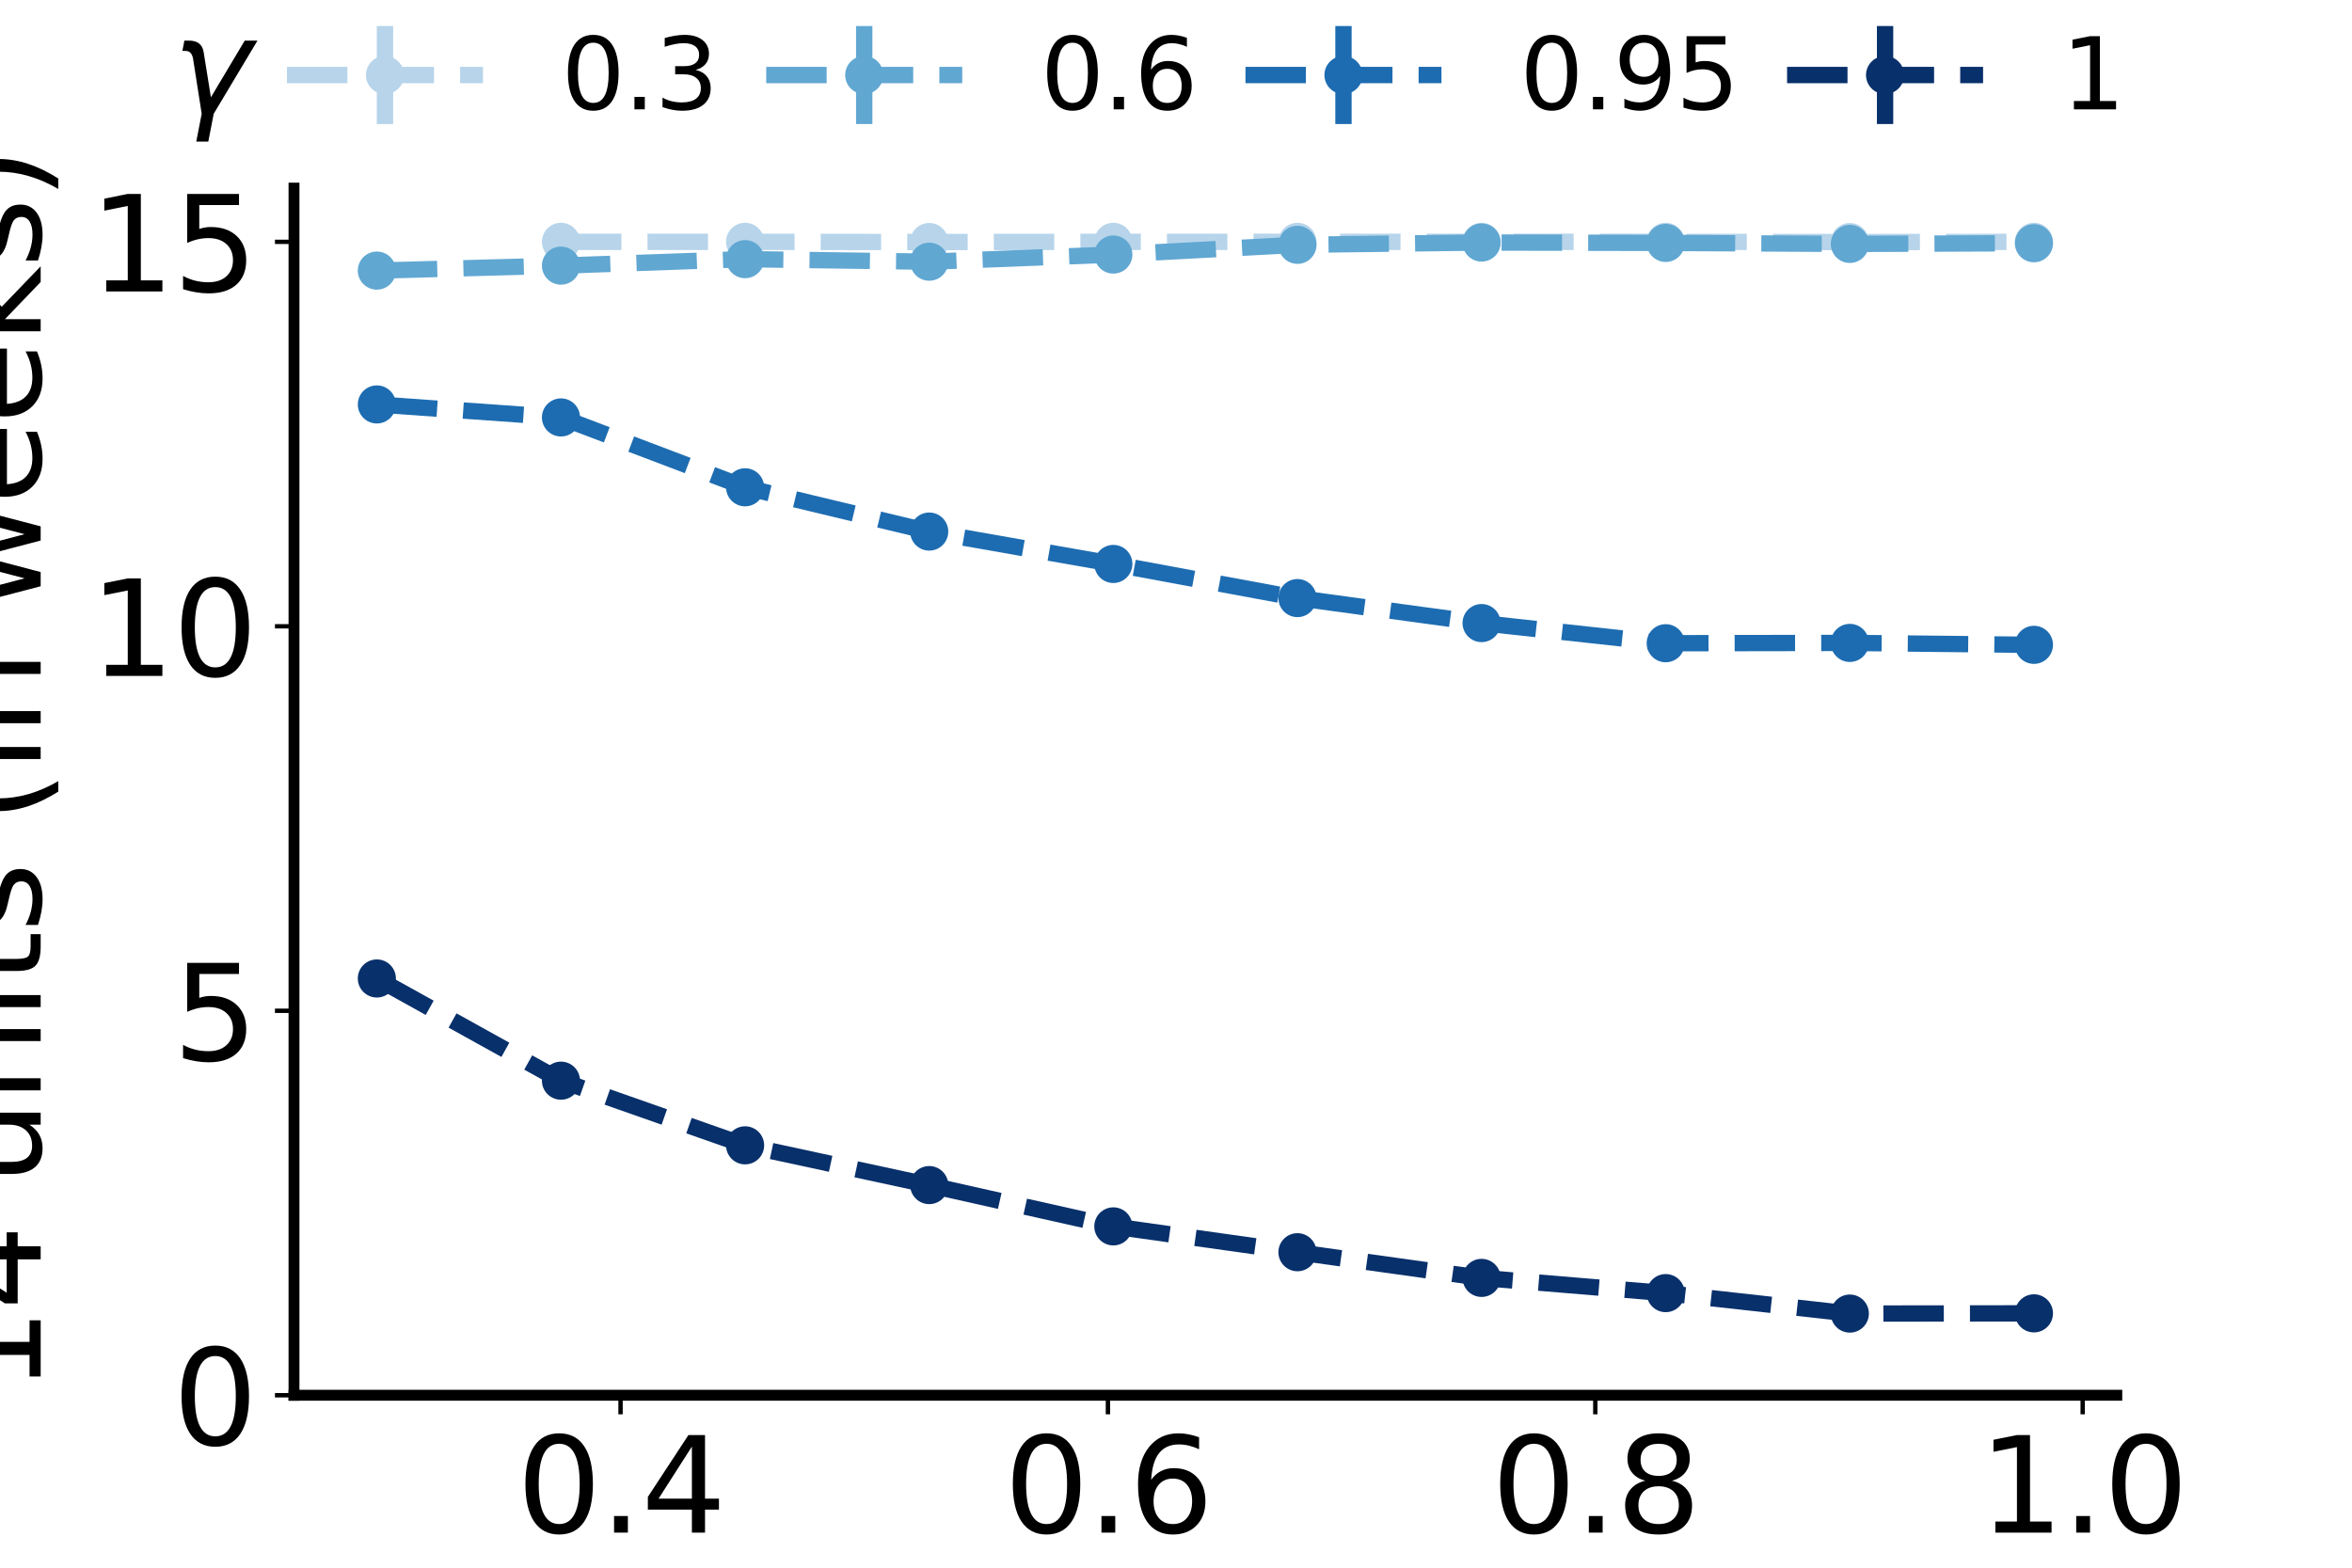 <?xml version="1.0" encoding="utf-8" standalone="no"?>
<!DOCTYPE svg PUBLIC "-//W3C//DTD SVG 1.1//EN"
  "http://www.w3.org/Graphics/SVG/1.1/DTD/svg11.dtd">
<svg xmlns:xlink="http://www.w3.org/1999/xlink" width="432pt" height="288pt" viewBox="0 0 432 288" xmlns="http://www.w3.org/2000/svg" version="1.1">
 <defs>
  <style type="text/css">*{stroke-linejoin: round; stroke-linecap: butt}</style>
 </defs>
 <g id="figure_1">
  <g id="patch_1">
   <path d="M 0 288 
L 432 288 
L 432 0 
L 0 0 
z
" style="fill: #ffffff"/>
  </g>
  <g id="axes_1">
   <g id="patch_2">
    <path d="M 54 256.32 
L 388.8 256.32 
L 388.8 34.56 
L 54 34.56 
z
" style="fill: #ffffff"/>
   </g>
   <g id="matplotlib.axis_1">
    <g id="xtick_1">
     <g id="line2d_1">
      <defs>
       <path id="me49d515d13" d="M 0 0 
L 0 3.5 
" style="stroke: #000000; stroke-width: 0.8"/>
      </defs>
      <g>
       <use xlink:href="#me49d515d13" x="113.978" y="256.32" style="stroke: #000000; stroke-width: 0.8"/>
      </g>
     </g>
     <g id="text_1">
      <!-- 0.4 -->
      <g transform="translate(94.894 281.556) scale(0.24 -0.24)">
       <defs>
        <path id="DejaVuSans-30" d="M 2034 4250 
Q 1547 4250 1301 3770 
Q 1056 3291 1056 2328 
Q 1056 1369 1301 889 
Q 1547 409 2034 409 
Q 2525 409 2770 889 
Q 3016 1369 3016 2328 
Q 3016 3291 2770 3770 
Q 2525 4250 2034 4250 
z
M 2034 4750 
Q 2819 4750 3233 4129 
Q 3647 3509 3647 2328 
Q 3647 1150 3233 529 
Q 2819 -91 2034 -91 
Q 1250 -91 836 529 
Q 422 1150 422 2328 
Q 422 3509 836 4129 
Q 1250 4750 2034 4750 
z
" transform="scale(0.016)"/>
        <path id="DejaVuSans-2e" d="M 684 794 
L 1344 794 
L 1344 0 
L 684 0 
L 684 794 
z
" transform="scale(0.016)"/>
        <path id="DejaVuSans-34" d="M 2419 4116 
L 825 1625 
L 2419 1625 
L 2419 4116 
z
M 2253 4666 
L 3047 4666 
L 3047 1625 
L 3713 1625 
L 3713 1100 
L 3047 1100 
L 3047 0 
L 2419 0 
L 2419 1100 
L 313 1100 
L 313 1709 
L 2253 4666 
z
" transform="scale(0.016)"/>
       </defs>
       <use xlink:href="#DejaVuSans-30"/>
       <use xlink:href="#DejaVuSans-2e" x="63.623"/>
       <use xlink:href="#DejaVuSans-34" x="95.41"/>
      </g>
     </g>
    </g>
    <g id="xtick_2">
     <g id="line2d_2">
      <g>
       <use xlink:href="#me49d515d13" x="203.496" y="256.32" style="stroke: #000000; stroke-width: 0.8"/>
      </g>
     </g>
     <g id="text_2">
      <!-- 0.6 -->
      <g transform="translate(184.413 281.556) scale(0.24 -0.24)">
       <defs>
        <path id="DejaVuSans-36" d="M 2113 2584 
Q 1688 2584 1439 2293 
Q 1191 2003 1191 1497 
Q 1191 994 1439 701 
Q 1688 409 2113 409 
Q 2538 409 2786 701 
Q 3034 994 3034 1497 
Q 3034 2003 2786 2293 
Q 2538 2584 2113 2584 
z
M 3366 4563 
L 3366 3988 
Q 3128 4100 2886 4159 
Q 2644 4219 2406 4219 
Q 1781 4219 1451 3797 
Q 1122 3375 1075 2522 
Q 1259 2794 1537 2939 
Q 1816 3084 2150 3084 
Q 2853 3084 3261 2657 
Q 3669 2231 3669 1497 
Q 3669 778 3244 343 
Q 2819 -91 2113 -91 
Q 1303 -91 875 529 
Q 447 1150 447 2328 
Q 447 3434 972 4092 
Q 1497 4750 2381 4750 
Q 2619 4750 2861 4703 
Q 3103 4656 3366 4563 
z
" transform="scale(0.016)"/>
       </defs>
       <use xlink:href="#DejaVuSans-30"/>
       <use xlink:href="#DejaVuSans-2e" x="63.623"/>
       <use xlink:href="#DejaVuSans-36" x="95.41"/>
      </g>
     </g>
    </g>
    <g id="xtick_3">
     <g id="line2d_3">
      <g>
       <use xlink:href="#me49d515d13" x="293.015" y="256.32" style="stroke: #000000; stroke-width: 0.8"/>
      </g>
     </g>
     <g id="text_3">
      <!-- 0.8 -->
      <g transform="translate(273.931 281.556) scale(0.24 -0.24)">
       <defs>
        <path id="DejaVuSans-38" d="M 2034 2216 
Q 1584 2216 1326 1975 
Q 1069 1734 1069 1313 
Q 1069 891 1326 650 
Q 1584 409 2034 409 
Q 2484 409 2743 651 
Q 3003 894 3003 1313 
Q 3003 1734 2745 1975 
Q 2488 2216 2034 2216 
z
M 1403 2484 
Q 997 2584 770 2862 
Q 544 3141 544 3541 
Q 544 4100 942 4425 
Q 1341 4750 2034 4750 
Q 2731 4750 3128 4425 
Q 3525 4100 3525 3541 
Q 3525 3141 3298 2862 
Q 3072 2584 2669 2484 
Q 3125 2378 3379 2068 
Q 3634 1759 3634 1313 
Q 3634 634 3220 271 
Q 2806 -91 2034 -91 
Q 1263 -91 848 271 
Q 434 634 434 1313 
Q 434 1759 690 2068 
Q 947 2378 1403 2484 
z
M 1172 3481 
Q 1172 3119 1398 2916 
Q 1625 2713 2034 2713 
Q 2441 2713 2670 2916 
Q 2900 3119 2900 3481 
Q 2900 3844 2670 4047 
Q 2441 4250 2034 4250 
Q 1625 4250 1398 4047 
Q 1172 3844 1172 3481 
z
" transform="scale(0.016)"/>
       </defs>
       <use xlink:href="#DejaVuSans-30"/>
       <use xlink:href="#DejaVuSans-2e" x="63.623"/>
       <use xlink:href="#DejaVuSans-38" x="95.41"/>
      </g>
     </g>
    </g>
    <g id="xtick_4">
     <g id="line2d_4">
      <g>
       <use xlink:href="#me49d515d13" x="382.534" y="256.32" style="stroke: #000000; stroke-width: 0.8"/>
      </g>
     </g>
     <g id="text_4">
      <!-- 1.0 -->
      <g transform="translate(363.45 281.556) scale(0.24 -0.24)">
       <defs>
        <path id="DejaVuSans-31" d="M 794 531 
L 1825 531 
L 1825 4091 
L 703 3866 
L 703 4441 
L 1819 4666 
L 2450 4666 
L 2450 531 
L 3481 531 
L 3481 0 
L 794 0 
L 794 531 
z
" transform="scale(0.016)"/>
       </defs>
       <use xlink:href="#DejaVuSans-31"/>
       <use xlink:href="#DejaVuSans-2e" x="63.623"/>
       <use xlink:href="#DejaVuSans-30" x="95.41"/>
      </g>
     </g>
    </g>
    <g id="text_5">
     <!-- $\eta$ -->
     <g transform="translate(213.72 308.735) scale(0.24 -0.24)">
      <defs>
       <path id="DejaVuSans-Oblique-3b7" d="M 3703 2113 
L 3034 -1331 
L 2459 -1331 
L 3125 2094 
Q 3222 2591 3075 2838 
Q 2931 3084 2544 3084 
Q 2078 3084 1750 2788 
Q 1425 2491 1325 1978 
L 941 0 
L 363 0 
L 1044 3500 
L 1622 3500 
L 1516 2956 
Q 1781 3272 2094 3428 
Q 2403 3584 2769 3584 
Q 3372 3584 3609 3213 
Q 3844 2838 3703 2113 
z
" transform="scale(0.016)"/>
      </defs>
      <use xlink:href="#DejaVuSans-Oblique-3b7"/>
     </g>
    </g>
   </g>
   <g id="matplotlib.axis_2">
    <g id="ytick_1">
     <g id="line2d_5">
      <defs>
       <path id="mf185d1a7ab" d="M 0 0 
L -3.5 0 
" style="stroke: #000000; stroke-width: 0.8"/>
      </defs>
      <g>
       <use xlink:href="#mf185d1a7ab" x="54" y="256.32" style="stroke: #000000; stroke-width: 0.8"/>
      </g>
     </g>
     <g id="text_6">
      <!-- 0 -->
      <g transform="translate(31.73 265.438) scale(0.24 -0.24)">
       <use xlink:href="#DejaVuSans-30"/>
      </g>
     </g>
    </g>
    <g id="ytick_2">
     <g id="line2d_6">
      <g>
       <use xlink:href="#mf185d1a7ab" x="54" y="185.689" style="stroke: #000000; stroke-width: 0.8"/>
      </g>
     </g>
     <g id="text_7">
      <!-- 5 -->
      <g transform="translate(31.73 194.807) scale(0.24 -0.24)">
       <defs>
        <path id="DejaVuSans-35" d="M 691 4666 
L 3169 4666 
L 3169 4134 
L 1269 4134 
L 1269 2991 
Q 1406 3038 1543 3061 
Q 1681 3084 1819 3084 
Q 2600 3084 3056 2656 
Q 3513 2228 3513 1497 
Q 3513 744 3044 326 
Q 2575 -91 1722 -91 
Q 1428 -91 1123 -41 
Q 819 9 494 109 
L 494 744 
Q 775 591 1075 516 
Q 1375 441 1709 441 
Q 2250 441 2565 725 
Q 2881 1009 2881 1497 
Q 2881 1984 2565 2268 
Q 2250 2553 1709 2553 
Q 1456 2553 1204 2497 
Q 953 2441 691 2322 
L 691 4666 
z
" transform="scale(0.016)"/>
       </defs>
       <use xlink:href="#DejaVuSans-35"/>
      </g>
     </g>
    </g>
    <g id="ytick_3">
     <g id="line2d_7">
      <g>
       <use xlink:href="#mf185d1a7ab" x="54" y="115.058" style="stroke: #000000; stroke-width: 0.8"/>
      </g>
     </g>
     <g id="text_8">
      <!-- 10 -->
      <g transform="translate(16.46 124.177) scale(0.24 -0.24)">
       <use xlink:href="#DejaVuSans-31"/>
       <use xlink:href="#DejaVuSans-30" x="63.623"/>
      </g>
     </g>
    </g>
    <g id="ytick_4">
     <g id="line2d_8">
      <g>
       <use xlink:href="#mf185d1a7ab" x="54" y="44.428" style="stroke: #000000; stroke-width: 0.8"/>
      </g>
     </g>
     <g id="text_9">
      <!-- 15 -->
      <g transform="translate(16.46 53.546) scale(0.24 -0.24)">
       <use xlink:href="#DejaVuSans-31"/>
       <use xlink:href="#DejaVuSans-35" x="63.623"/>
      </g>
     </g>
    </g>
    <g id="text_10">
     <!-- Avg. time to cross  -->
     <g transform="translate(-19.406 256.997) rotate(-90) scale(0.24 -0.24)">
      <defs>
       <path id="DejaVuSans-41" d="M 2188 4044 
L 1331 1722 
L 3047 1722 
L 2188 4044 
z
M 1831 4666 
L 2547 4666 
L 4325 0 
L 3669 0 
L 3244 1197 
L 1141 1197 
L 716 0 
L 50 0 
L 1831 4666 
z
" transform="scale(0.016)"/>
       <path id="DejaVuSans-76" d="M 191 3500 
L 800 3500 
L 1894 563 
L 2988 3500 
L 3597 3500 
L 2284 0 
L 1503 0 
L 191 3500 
z
" transform="scale(0.016)"/>
       <path id="DejaVuSans-67" d="M 2906 1791 
Q 2906 2416 2648 2759 
Q 2391 3103 1925 3103 
Q 1463 3103 1205 2759 
Q 947 2416 947 1791 
Q 947 1169 1205 825 
Q 1463 481 1925 481 
Q 2391 481 2648 825 
Q 2906 1169 2906 1791 
z
M 3481 434 
Q 3481 -459 3084 -895 
Q 2688 -1331 1869 -1331 
Q 1566 -1331 1297 -1286 
Q 1028 -1241 775 -1147 
L 775 -588 
Q 1028 -725 1275 -790 
Q 1522 -856 1778 -856 
Q 2344 -856 2625 -561 
Q 2906 -266 2906 331 
L 2906 616 
Q 2728 306 2450 153 
Q 2172 0 1784 0 
Q 1141 0 747 490 
Q 353 981 353 1791 
Q 353 2603 747 3093 
Q 1141 3584 1784 3584 
Q 2172 3584 2450 3431 
Q 2728 3278 2906 2969 
L 2906 3500 
L 3481 3500 
L 3481 434 
z
" transform="scale(0.016)"/>
       <path id="DejaVuSans-20" transform="scale(0.016)"/>
       <path id="DejaVuSans-74" d="M 1172 4494 
L 1172 3500 
L 2356 3500 
L 2356 3053 
L 1172 3053 
L 1172 1153 
Q 1172 725 1289 603 
Q 1406 481 1766 481 
L 2356 481 
L 2356 0 
L 1766 0 
Q 1100 0 847 248 
Q 594 497 594 1153 
L 594 3053 
L 172 3053 
L 172 3500 
L 594 3500 
L 594 4494 
L 1172 4494 
z
" transform="scale(0.016)"/>
       <path id="DejaVuSans-69" d="M 603 3500 
L 1178 3500 
L 1178 0 
L 603 0 
L 603 3500 
z
M 603 4863 
L 1178 4863 
L 1178 4134 
L 603 4134 
L 603 4863 
z
" transform="scale(0.016)"/>
       <path id="DejaVuSans-6d" d="M 3328 2828 
Q 3544 3216 3844 3400 
Q 4144 3584 4550 3584 
Q 5097 3584 5394 3201 
Q 5691 2819 5691 2113 
L 5691 0 
L 5113 0 
L 5113 2094 
Q 5113 2597 4934 2840 
Q 4756 3084 4391 3084 
Q 3944 3084 3684 2787 
Q 3425 2491 3425 1978 
L 3425 0 
L 2847 0 
L 2847 2094 
Q 2847 2600 2669 2842 
Q 2491 3084 2119 3084 
Q 1678 3084 1418 2786 
Q 1159 2488 1159 1978 
L 1159 0 
L 581 0 
L 581 3500 
L 1159 3500 
L 1159 2956 
Q 1356 3278 1631 3431 
Q 1906 3584 2284 3584 
Q 2666 3584 2933 3390 
Q 3200 3197 3328 2828 
z
" transform="scale(0.016)"/>
       <path id="DejaVuSans-65" d="M 3597 1894 
L 3597 1613 
L 953 1613 
Q 991 1019 1311 708 
Q 1631 397 2203 397 
Q 2534 397 2845 478 
Q 3156 559 3463 722 
L 3463 178 
Q 3153 47 2828 -22 
Q 2503 -91 2169 -91 
Q 1331 -91 842 396 
Q 353 884 353 1716 
Q 353 2575 817 3079 
Q 1281 3584 2069 3584 
Q 2775 3584 3186 3129 
Q 3597 2675 3597 1894 
z
M 3022 2063 
Q 3016 2534 2758 2815 
Q 2500 3097 2075 3097 
Q 1594 3097 1305 2825 
Q 1016 2553 972 2059 
L 3022 2063 
z
" transform="scale(0.016)"/>
       <path id="DejaVuSans-6f" d="M 1959 3097 
Q 1497 3097 1228 2736 
Q 959 2375 959 1747 
Q 959 1119 1226 758 
Q 1494 397 1959 397 
Q 2419 397 2687 759 
Q 2956 1122 2956 1747 
Q 2956 2369 2687 2733 
Q 2419 3097 1959 3097 
z
M 1959 3584 
Q 2709 3584 3137 3096 
Q 3566 2609 3566 1747 
Q 3566 888 3137 398 
Q 2709 -91 1959 -91 
Q 1206 -91 779 398 
Q 353 888 353 1747 
Q 353 2609 779 3096 
Q 1206 3584 1959 3584 
z
" transform="scale(0.016)"/>
       <path id="DejaVuSans-63" d="M 3122 3366 
L 3122 2828 
Q 2878 2963 2633 3030 
Q 2388 3097 2138 3097 
Q 1578 3097 1268 2742 
Q 959 2388 959 1747 
Q 959 1106 1268 751 
Q 1578 397 2138 397 
Q 2388 397 2633 464 
Q 2878 531 3122 666 
L 3122 134 
Q 2881 22 2623 -34 
Q 2366 -91 2075 -91 
Q 1284 -91 818 406 
Q 353 903 353 1747 
Q 353 2603 823 3093 
Q 1294 3584 2113 3584 
Q 2378 3584 2631 3529 
Q 2884 3475 3122 3366 
z
" transform="scale(0.016)"/>
       <path id="DejaVuSans-72" d="M 2631 2963 
Q 2534 3019 2420 3045 
Q 2306 3072 2169 3072 
Q 1681 3072 1420 2755 
Q 1159 2438 1159 1844 
L 1159 0 
L 581 0 
L 581 3500 
L 1159 3500 
L 1159 2956 
Q 1341 3275 1631 3429 
Q 1922 3584 2338 3584 
Q 2397 3584 2469 3576 
Q 2541 3569 2628 3553 
L 2631 2963 
z
" transform="scale(0.016)"/>
       <path id="DejaVuSans-73" d="M 2834 3397 
L 2834 2853 
Q 2591 2978 2328 3040 
Q 2066 3103 1784 3103 
Q 1356 3103 1142 2972 
Q 928 2841 928 2578 
Q 928 2378 1081 2264 
Q 1234 2150 1697 2047 
L 1894 2003 
Q 2506 1872 2764 1633 
Q 3022 1394 3022 966 
Q 3022 478 2636 193 
Q 2250 -91 1575 -91 
Q 1294 -91 989 -36 
Q 684 19 347 128 
L 347 722 
Q 666 556 975 473 
Q 1284 391 1588 391 
Q 1994 391 2212 530 
Q 2431 669 2431 922 
Q 2431 1156 2273 1281 
Q 2116 1406 1581 1522 
L 1381 1569 
Q 847 1681 609 1914 
Q 372 2147 372 2553 
Q 372 3047 722 3315 
Q 1072 3584 1716 3584 
Q 2034 3584 2315 3537 
Q 2597 3491 2834 3397 
z
" transform="scale(0.016)"/>
      </defs>
      <use xlink:href="#DejaVuSans-41"/>
      <use xlink:href="#DejaVuSans-76" x="62.533"/>
      <use xlink:href="#DejaVuSans-67" x="121.713"/>
      <use xlink:href="#DejaVuSans-2e" x="185.189"/>
      <use xlink:href="#DejaVuSans-20" x="216.977"/>
      <use xlink:href="#DejaVuSans-74" x="248.764"/>
      <use xlink:href="#DejaVuSans-69" x="287.973"/>
      <use xlink:href="#DejaVuSans-6d" x="315.756"/>
      <use xlink:href="#DejaVuSans-65" x="413.168"/>
      <use xlink:href="#DejaVuSans-20" x="474.691"/>
      <use xlink:href="#DejaVuSans-74" x="506.479"/>
      <use xlink:href="#DejaVuSans-6f" x="545.688"/>
      <use xlink:href="#DejaVuSans-20" x="606.869"/>
      <use xlink:href="#DejaVuSans-63" x="638.656"/>
      <use xlink:href="#DejaVuSans-72" x="693.637"/>
      <use xlink:href="#DejaVuSans-6f" x="732.5"/>
      <use xlink:href="#DejaVuSans-73" x="793.682"/>
      <use xlink:href="#DejaVuSans-73" x="845.781"/>
      <use xlink:href="#DejaVuSans-20" x="897.881"/>
     </g>
     <!--  14 units (in weeks) -->
     <g transform="translate(7.469 263.548) rotate(-90) scale(0.24 -0.24)">
      <defs>
       <path id="DejaVuSans-75" d="M 544 1381 
L 544 3500 
L 1119 3500 
L 1119 1403 
Q 1119 906 1312 657 
Q 1506 409 1894 409 
Q 2359 409 2629 706 
Q 2900 1003 2900 1516 
L 2900 3500 
L 3475 3500 
L 3475 0 
L 2900 0 
L 2900 538 
Q 2691 219 2414 64 
Q 2138 -91 1772 -91 
Q 1169 -91 856 284 
Q 544 659 544 1381 
z
M 1991 3584 
L 1991 3584 
z
" transform="scale(0.016)"/>
       <path id="DejaVuSans-6e" d="M 3513 2113 
L 3513 0 
L 2938 0 
L 2938 2094 
Q 2938 2591 2744 2837 
Q 2550 3084 2163 3084 
Q 1697 3084 1428 2787 
Q 1159 2491 1159 1978 
L 1159 0 
L 581 0 
L 581 3500 
L 1159 3500 
L 1159 2956 
Q 1366 3272 1645 3428 
Q 1925 3584 2291 3584 
Q 2894 3584 3203 3211 
Q 3513 2838 3513 2113 
z
" transform="scale(0.016)"/>
       <path id="DejaVuSans-28" d="M 1984 4856 
Q 1566 4138 1362 3434 
Q 1159 2731 1159 2009 
Q 1159 1288 1364 580 
Q 1569 -128 1984 -844 
L 1484 -844 
Q 1016 -109 783 600 
Q 550 1309 550 2009 
Q 550 2706 781 3412 
Q 1013 4119 1484 4856 
L 1984 4856 
z
" transform="scale(0.016)"/>
       <path id="DejaVuSans-77" d="M 269 3500 
L 844 3500 
L 1563 769 
L 2278 3500 
L 2956 3500 
L 3675 769 
L 4391 3500 
L 4966 3500 
L 4050 0 
L 3372 0 
L 2619 2869 
L 1863 0 
L 1184 0 
L 269 3500 
z
" transform="scale(0.016)"/>
       <path id="DejaVuSans-6b" d="M 581 4863 
L 1159 4863 
L 1159 1991 
L 2875 3500 
L 3609 3500 
L 1753 1863 
L 3688 0 
L 2938 0 
L 1159 1709 
L 1159 0 
L 581 0 
L 581 4863 
z
" transform="scale(0.016)"/>
       <path id="DejaVuSans-29" d="M 513 4856 
L 1013 4856 
Q 1481 4119 1714 3412 
Q 1947 2706 1947 2009 
Q 1947 1309 1714 600 
Q 1481 -109 1013 -844 
L 513 -844 
Q 928 -128 1133 580 
Q 1338 1288 1338 2009 
Q 1338 2731 1133 3434 
Q 928 4138 513 4856 
z
" transform="scale(0.016)"/>
      </defs>
      <use xlink:href="#DejaVuSans-20"/>
      <use xlink:href="#DejaVuSans-31" x="31.787"/>
      <use xlink:href="#DejaVuSans-34" x="95.41"/>
      <use xlink:href="#DejaVuSans-20" x="159.033"/>
      <use xlink:href="#DejaVuSans-75" x="190.82"/>
      <use xlink:href="#DejaVuSans-6e" x="254.199"/>
      <use xlink:href="#DejaVuSans-69" x="317.578"/>
      <use xlink:href="#DejaVuSans-74" x="345.361"/>
      <use xlink:href="#DejaVuSans-73" x="384.57"/>
      <use xlink:href="#DejaVuSans-20" x="436.67"/>
      <use xlink:href="#DejaVuSans-28" x="468.457"/>
      <use xlink:href="#DejaVuSans-69" x="507.471"/>
      <use xlink:href="#DejaVuSans-6e" x="535.254"/>
      <use xlink:href="#DejaVuSans-20" x="598.633"/>
      <use xlink:href="#DejaVuSans-77" x="630.42"/>
      <use xlink:href="#DejaVuSans-65" x="712.207"/>
      <use xlink:href="#DejaVuSans-65" x="773.73"/>
      <use xlink:href="#DejaVuSans-6b" x="835.254"/>
      <use xlink:href="#DejaVuSans-73" x="893.164"/>
      <use xlink:href="#DejaVuSans-29" x="945.264"/>
     </g>
    </g>
   </g>
   <g id="LineCollection_1">
    <path clip-path="url(#pa8c332390e)" style="fill: none; stroke: #b7d4ea; stroke-width: 3"/>
    <path clip-path="url(#pa8c332390e)" style="fill: none; stroke: #b7d4ea; stroke-width: 3"/>
    <path d="M 136.855 44.428 
L 136.855 44.428 
" clip-path="url(#pa8c332390e)" style="fill: none; stroke: #b7d4ea; stroke-width: 3"/>
    <path d="M 170.673 44.5 
L 170.673 44.428 
" clip-path="url(#pa8c332390e)" style="fill: none; stroke: #b7d4ea; stroke-width: 3"/>
    <path d="M 204.491 44.428 
L 204.491 44.428 
" clip-path="url(#pa8c332390e)" style="fill: none; stroke: #b7d4ea; stroke-width: 3"/>
    <path d="M 238.309 44.428 
L 238.309 44.428 
" clip-path="url(#pa8c332390e)" style="fill: none; stroke: #b7d4ea; stroke-width: 3"/>
    <path d="M 272.127 44.428 
L 272.127 44.428 
" clip-path="url(#pa8c332390e)" style="fill: none; stroke: #b7d4ea; stroke-width: 3"/>
    <path d="M 305.945 44.428 
L 305.945 44.428 
" clip-path="url(#pa8c332390e)" style="fill: none; stroke: #b7d4ea; stroke-width: 3"/>
    <path d="M 339.764 44.513 
L 339.764 44.428 
" clip-path="url(#pa8c332390e)" style="fill: none; stroke: #b7d4ea; stroke-width: 3"/>
    <path d="M 373.582 44.428 
L 373.582 44.428 
" clip-path="url(#pa8c332390e)" style="fill: none; stroke: #b7d4ea; stroke-width: 3"/>
   </g>
   <g id="LineCollection_2">
    <path d="M 69.218 50.148 
L 69.218 49.276 
" clip-path="url(#pa8c332390e)" style="fill: none; stroke: #60a7d2; stroke-width: 3"/>
    <path d="M 103.036 49.02 
L 103.036 48.577 
" clip-path="url(#pa8c332390e)" style="fill: none; stroke: #60a7d2; stroke-width: 3"/>
    <path d="M 136.855 47.802 
L 136.855 47.413 
" clip-path="url(#pa8c332390e)" style="fill: none; stroke: #60a7d2; stroke-width: 3"/>
    <path d="M 170.673 48.277 
L 170.673 47.877 
" clip-path="url(#pa8c332390e)" style="fill: none; stroke: #60a7d2; stroke-width: 3"/>
    <path d="M 204.491 46.933 
L 204.491 46.598 
" clip-path="url(#pa8c332390e)" style="fill: none; stroke: #60a7d2; stroke-width: 3"/>
    <path d="M 238.309 45.063 
L 238.309 44.889 
" clip-path="url(#pa8c332390e)" style="fill: none; stroke: #60a7d2; stroke-width: 3"/>
    <path d="M 272.127 44.599 
L 272.127 44.514 
" clip-path="url(#pa8c332390e)" style="fill: none; stroke: #60a7d2; stroke-width: 3"/>
    <path d="M 305.945 44.682 
L 305.945 44.57 
" clip-path="url(#pa8c332390e)" style="fill: none; stroke: #60a7d2; stroke-width: 3"/>
    <path d="M 339.764 44.911 
L 339.764 44.707 
" clip-path="url(#pa8c332390e)" style="fill: none; stroke: #60a7d2; stroke-width: 3"/>
    <path d="M 373.582 44.754 
L 373.582 44.61 
" clip-path="url(#pa8c332390e)" style="fill: none; stroke: #60a7d2; stroke-width: 3"/>
   </g>
   <g id="LineCollection_3">
    <path d="M 69.218 74.897 
L 69.218 73.7 
" clip-path="url(#pa8c332390e)" style="fill: none; stroke: #1d6cb1; stroke-width: 3"/>
    <path d="M 103.036 77.324 
L 103.036 76.047 
" clip-path="url(#pa8c332390e)" style="fill: none; stroke: #1d6cb1; stroke-width: 3"/>
    <path d="M 136.855 90.297 
L 136.855 88.745 
" clip-path="url(#pa8c332390e)" style="fill: none; stroke: #1d6cb1; stroke-width: 3"/>
    <path d="M 170.673 98.474 
L 170.673 96.836 
" clip-path="url(#pa8c332390e)" style="fill: none; stroke: #1d6cb1; stroke-width: 3"/>
    <path d="M 204.491 104.42 
L 204.491 102.784 
" clip-path="url(#pa8c332390e)" style="fill: none; stroke: #1d6cb1; stroke-width: 3"/>
    <path d="M 238.309 110.72 
L 238.309 109.029 
" clip-path="url(#pa8c332390e)" style="fill: none; stroke: #1d6cb1; stroke-width: 3"/>
    <path d="M 272.127 115.375 
L 272.127 113.555 
" clip-path="url(#pa8c332390e)" style="fill: none; stroke: #1d6cb1; stroke-width: 3"/>
    <path d="M 305.945 119.096 
L 305.945 117.236 
" clip-path="url(#pa8c332390e)" style="fill: none; stroke: #1d6cb1; stroke-width: 3"/>
    <path d="M 339.764 119.063 
L 339.764 117.157 
" clip-path="url(#pa8c332390e)" style="fill: none; stroke: #1d6cb1; stroke-width: 3"/>
    <path d="M 373.582 119.468 
L 373.582 117.457 
" clip-path="url(#pa8c332390e)" style="fill: none; stroke: #1d6cb1; stroke-width: 3"/>
   </g>
   <g id="LineCollection_4">
    <path d="M 69.218 180.723 
L 69.218 178.789 
" clip-path="url(#pa8c332390e)" style="fill: none; stroke: #08306b; stroke-width: 3"/>
    <path d="M 103.036 199.366 
L 103.036 197.693 
" clip-path="url(#pa8c332390e)" style="fill: none; stroke: #08306b; stroke-width: 3"/>
    <path d="M 136.855 211.139 
L 136.855 209.681 
" clip-path="url(#pa8c332390e)" style="fill: none; stroke: #08306b; stroke-width: 3"/>
    <path d="M 170.673 218.4 
L 170.673 217.026 
" clip-path="url(#pa8c332390e)" style="fill: none; stroke: #08306b; stroke-width: 3"/>
    <path d="M 204.491 225.92 
L 204.491 224.678 
" clip-path="url(#pa8c332390e)" style="fill: none; stroke: #08306b; stroke-width: 3"/>
    <path d="M 238.309 230.596 
L 238.309 229.495 
" clip-path="url(#pa8c332390e)" style="fill: none; stroke: #08306b; stroke-width: 3"/>
    <path d="M 272.127 235.298 
L 272.127 234.229 
" clip-path="url(#pa8c332390e)" style="fill: none; stroke: #08306b; stroke-width: 3"/>
    <path d="M 305.945 238.075 
L 305.945 237.046 
" clip-path="url(#pa8c332390e)" style="fill: none; stroke: #08306b; stroke-width: 3"/>
    <path d="M 339.764 241.782 
L 339.764 240.854 
" clip-path="url(#pa8c332390e)" style="fill: none; stroke: #08306b; stroke-width: 3"/>
    <path d="M 373.582 241.763 
L 373.582 240.789 
" clip-path="url(#pa8c332390e)" style="fill: none; stroke: #08306b; stroke-width: 3"/>
   </g>
   <g id="line2d_9">
    <path d="M 103.036 44.428 
L 136.855 44.428 
L 170.673 44.464 
L 204.491 44.428 
L 238.309 44.428 
L 272.127 44.428 
L 305.945 44.428 
L 339.764 44.47 
L 373.582 44.428 
" clip-path="url(#pa8c332390e)" style="fill: none; stroke-dasharray: 11.1,4.8; stroke-dashoffset: 0; stroke: #b7d4ea; stroke-width: 3"/>
    <defs>
     <path id="m16109e08f2" d="M 0 3 
C 0.796 3 1.559 2.684 2.121 2.121 
C 2.684 1.559 3 0.796 3 0 
C 3 -0.796 2.684 -1.559 2.121 -2.121 
C 1.559 -2.684 0.796 -3 0 -3 
C -0.796 -3 -1.559 -2.684 -2.121 -2.121 
C -2.684 -1.559 -3 -0.796 -3 0 
C -3 0.796 -2.684 1.559 -2.121 2.121 
C -1.559 2.684 -0.796 3 0 3 
z
" style="stroke: #b7d4ea"/>
    </defs>
    <g clip-path="url(#pa8c332390e)">
     <use xlink:href="#m16109e08f2" x="103.036" y="44.428" style="fill: #b7d4ea; stroke: #b7d4ea"/>
     <use xlink:href="#m16109e08f2" x="136.855" y="44.428" style="fill: #b7d4ea; stroke: #b7d4ea"/>
     <use xlink:href="#m16109e08f2" x="170.673" y="44.464" style="fill: #b7d4ea; stroke: #b7d4ea"/>
     <use xlink:href="#m16109e08f2" x="204.491" y="44.428" style="fill: #b7d4ea; stroke: #b7d4ea"/>
     <use xlink:href="#m16109e08f2" x="238.309" y="44.428" style="fill: #b7d4ea; stroke: #b7d4ea"/>
     <use xlink:href="#m16109e08f2" x="272.127" y="44.428" style="fill: #b7d4ea; stroke: #b7d4ea"/>
     <use xlink:href="#m16109e08f2" x="305.945" y="44.428" style="fill: #b7d4ea; stroke: #b7d4ea"/>
     <use xlink:href="#m16109e08f2" x="339.764" y="44.47" style="fill: #b7d4ea; stroke: #b7d4ea"/>
     <use xlink:href="#m16109e08f2" x="373.582" y="44.428" style="fill: #b7d4ea; stroke: #b7d4ea"/>
    </g>
   </g>
   <g id="line2d_10">
    <path d="M 69.218 49.712 
L 103.036 48.799 
L 136.855 47.608 
L 170.673 48.077 
L 204.491 46.765 
L 238.309 44.976 
L 272.127 44.556 
L 305.945 44.626 
L 339.764 44.809 
L 373.582 44.682 
" clip-path="url(#pa8c332390e)" style="fill: none; stroke-dasharray: 11.1,4.8; stroke-dashoffset: 0; stroke: #60a7d2; stroke-width: 3"/>
    <defs>
     <path id="m1a33863bae" d="M 0 3 
C 0.796 3 1.559 2.684 2.121 2.121 
C 2.684 1.559 3 0.796 3 0 
C 3 -0.796 2.684 -1.559 2.121 -2.121 
C 1.559 -2.684 0.796 -3 0 -3 
C -0.796 -3 -1.559 -2.684 -2.121 -2.121 
C -2.684 -1.559 -3 -0.796 -3 0 
C -3 0.796 -2.684 1.559 -2.121 2.121 
C -1.559 2.684 -0.796 3 0 3 
z
" style="stroke: #60a7d2"/>
    </defs>
    <g clip-path="url(#pa8c332390e)">
     <use xlink:href="#m1a33863bae" x="69.218" y="49.712" style="fill: #60a7d2; stroke: #60a7d2"/>
     <use xlink:href="#m1a33863bae" x="103.036" y="48.799" style="fill: #60a7d2; stroke: #60a7d2"/>
     <use xlink:href="#m1a33863bae" x="136.855" y="47.608" style="fill: #60a7d2; stroke: #60a7d2"/>
     <use xlink:href="#m1a33863bae" x="170.673" y="48.077" style="fill: #60a7d2; stroke: #60a7d2"/>
     <use xlink:href="#m1a33863bae" x="204.491" y="46.765" style="fill: #60a7d2; stroke: #60a7d2"/>
     <use xlink:href="#m1a33863bae" x="238.309" y="44.976" style="fill: #60a7d2; stroke: #60a7d2"/>
     <use xlink:href="#m1a33863bae" x="272.127" y="44.556" style="fill: #60a7d2; stroke: #60a7d2"/>
     <use xlink:href="#m1a33863bae" x="305.945" y="44.626" style="fill: #60a7d2; stroke: #60a7d2"/>
     <use xlink:href="#m1a33863bae" x="339.764" y="44.809" style="fill: #60a7d2; stroke: #60a7d2"/>
     <use xlink:href="#m1a33863bae" x="373.582" y="44.682" style="fill: #60a7d2; stroke: #60a7d2"/>
    </g>
   </g>
   <g id="line2d_11">
    <path d="M 69.218 74.298 
L 103.036 76.686 
L 136.855 89.521 
L 170.673 97.655 
L 204.491 103.602 
L 238.309 109.874 
L 272.127 114.465 
L 305.945 118.166 
L 339.764 118.11 
L 373.582 118.463 
" clip-path="url(#pa8c332390e)" style="fill: none; stroke-dasharray: 11.1,4.8; stroke-dashoffset: 0; stroke: #1d6cb1; stroke-width: 3"/>
    <defs>
     <path id="m57479f702d" d="M 0 3 
C 0.796 3 1.559 2.684 2.121 2.121 
C 2.684 1.559 3 0.796 3 0 
C 3 -0.796 2.684 -1.559 2.121 -2.121 
C 1.559 -2.684 0.796 -3 0 -3 
C -0.796 -3 -1.559 -2.684 -2.121 -2.121 
C -2.684 -1.559 -3 -0.796 -3 0 
C -3 0.796 -2.684 1.559 -2.121 2.121 
C -1.559 2.684 -0.796 3 0 3 
z
" style="stroke: #1d6cb1"/>
    </defs>
    <g clip-path="url(#pa8c332390e)">
     <use xlink:href="#m57479f702d" x="69.218" y="74.298" style="fill: #1d6cb1; stroke: #1d6cb1"/>
     <use xlink:href="#m57479f702d" x="103.036" y="76.686" style="fill: #1d6cb1; stroke: #1d6cb1"/>
     <use xlink:href="#m57479f702d" x="136.855" y="89.521" style="fill: #1d6cb1; stroke: #1d6cb1"/>
     <use xlink:href="#m57479f702d" x="170.673" y="97.655" style="fill: #1d6cb1; stroke: #1d6cb1"/>
     <use xlink:href="#m57479f702d" x="204.491" y="103.602" style="fill: #1d6cb1; stroke: #1d6cb1"/>
     <use xlink:href="#m57479f702d" x="238.309" y="109.874" style="fill: #1d6cb1; stroke: #1d6cb1"/>
     <use xlink:href="#m57479f702d" x="272.127" y="114.465" style="fill: #1d6cb1; stroke: #1d6cb1"/>
     <use xlink:href="#m57479f702d" x="305.945" y="118.166" style="fill: #1d6cb1; stroke: #1d6cb1"/>
     <use xlink:href="#m57479f702d" x="339.764" y="118.11" style="fill: #1d6cb1; stroke: #1d6cb1"/>
     <use xlink:href="#m57479f702d" x="373.582" y="118.463" style="fill: #1d6cb1; stroke: #1d6cb1"/>
    </g>
   </g>
   <g id="line2d_12">
    <path d="M 69.218 179.756 
L 103.036 198.53 
L 136.855 210.41 
L 170.673 217.713 
L 204.491 225.299 
L 238.309 230.045 
L 272.127 234.763 
L 305.945 237.56 
L 339.764 241.318 
L 373.582 241.276 
" clip-path="url(#pa8c332390e)" style="fill: none; stroke-dasharray: 11.1,4.8; stroke-dashoffset: 0; stroke: #08306b; stroke-width: 3"/>
    <defs>
     <path id="me0441098ff" d="M 0 3 
C 0.796 3 1.559 2.684 2.121 2.121 
C 2.684 1.559 3 0.796 3 0 
C 3 -0.796 2.684 -1.559 2.121 -2.121 
C 1.559 -2.684 0.796 -3 0 -3 
C -0.796 -3 -1.559 -2.684 -2.121 -2.121 
C -2.684 -1.559 -3 -0.796 -3 0 
C -3 0.796 -2.684 1.559 -2.121 2.121 
C -1.559 2.684 -0.796 3 0 3 
z
" style="stroke: #08306b"/>
    </defs>
    <g clip-path="url(#pa8c332390e)">
     <use xlink:href="#me0441098ff" x="69.218" y="179.756" style="fill: #08306b; stroke: #08306b"/>
     <use xlink:href="#me0441098ff" x="103.036" y="198.53" style="fill: #08306b; stroke: #08306b"/>
     <use xlink:href="#me0441098ff" x="136.855" y="210.41" style="fill: #08306b; stroke: #08306b"/>
     <use xlink:href="#me0441098ff" x="170.673" y="217.713" style="fill: #08306b; stroke: #08306b"/>
     <use xlink:href="#me0441098ff" x="204.491" y="225.299" style="fill: #08306b; stroke: #08306b"/>
     <use xlink:href="#me0441098ff" x="238.309" y="230.045" style="fill: #08306b; stroke: #08306b"/>
     <use xlink:href="#me0441098ff" x="272.127" y="234.763" style="fill: #08306b; stroke: #08306b"/>
     <use xlink:href="#me0441098ff" x="305.945" y="237.56" style="fill: #08306b; stroke: #08306b"/>
     <use xlink:href="#me0441098ff" x="339.764" y="241.318" style="fill: #08306b; stroke: #08306b"/>
     <use xlink:href="#me0441098ff" x="373.582" y="241.276" style="fill: #08306b; stroke: #08306b"/>
    </g>
   </g>
   <g id="patch_3">
    <path d="M 54 256.32 
L 54 34.56 
" style="fill: none; stroke: #000000; stroke-width: 2; stroke-linejoin: miter; stroke-linecap: square"/>
   </g>
   <g id="patch_4">
    <path d="M 54 256.32 
L 388.8 256.32 
" style="fill: none; stroke: #000000; stroke-width: 2; stroke-linejoin: miter; stroke-linecap: square"/>
   </g>
   <g id="legend_1">
    <g id="LineCollection_5">
     <path d="M 70.709 22.785 
L 70.709 4.785 
" style="fill: none; stroke: #b7d4ea; stroke-width: 3"/>
    </g>
    <g id="line2d_13">
     <path d="M 52.709 13.785 
L 88.709 13.785 
" style="fill: none; stroke-dasharray: 11.1,4.8; stroke-dashoffset: 0; stroke: #b7d4ea; stroke-width: 3"/>
    </g>
    <g id="line2d_14">
     <g>
      <use xlink:href="#m16109e08f2" x="70.709" y="13.785" style="fill: #b7d4ea; stroke: #b7d4ea"/>
     </g>
    </g>
    <g id="text_11">
     <!-- 0.3 -->
     <g transform="translate(103.109 20.085) scale(0.18 -0.18)">
      <defs>
       <path id="DejaVuSans-33" d="M 2597 2516 
Q 3050 2419 3304 2112 
Q 3559 1806 3559 1356 
Q 3559 666 3084 287 
Q 2609 -91 1734 -91 
Q 1441 -91 1130 -33 
Q 819 25 488 141 
L 488 750 
Q 750 597 1062 519 
Q 1375 441 1716 441 
Q 2309 441 2620 675 
Q 2931 909 2931 1356 
Q 2931 1769 2642 2001 
Q 2353 2234 1838 2234 
L 1294 2234 
L 1294 2753 
L 1863 2753 
Q 2328 2753 2575 2939 
Q 2822 3125 2822 3475 
Q 2822 3834 2567 4026 
Q 2313 4219 1838 4219 
Q 1578 4219 1281 4162 
Q 984 4106 628 3988 
L 628 4550 
Q 988 4650 1302 4700 
Q 1616 4750 1894 4750 
Q 2613 4750 3031 4423 
Q 3450 4097 3450 3541 
Q 3450 3153 3228 2886 
Q 3006 2619 2597 2516 
z
" transform="scale(0.016)"/>
      </defs>
      <use xlink:href="#DejaVuSans-30"/>
      <use xlink:href="#DejaVuSans-2e" x="63.623"/>
      <use xlink:href="#DejaVuSans-33" x="95.41"/>
     </g>
    </g>
    <g id="LineCollection_6">
     <path d="M 158.735 22.785 
L 158.735 4.785 
" style="fill: none; stroke: #60a7d2; stroke-width: 3"/>
    </g>
    <g id="line2d_15">
     <path d="M 140.735 13.785 
L 176.735 13.785 
" style="fill: none; stroke-dasharray: 11.1,4.8; stroke-dashoffset: 0; stroke: #60a7d2; stroke-width: 3"/>
    </g>
    <g id="line2d_16">
     <g>
      <use xlink:href="#m1a33863bae" x="158.735" y="13.785" style="fill: #60a7d2; stroke: #60a7d2"/>
     </g>
    </g>
    <g id="text_12">
     <!-- 0.6 -->
     <g transform="translate(191.135 20.085) scale(0.18 -0.18)">
      <use xlink:href="#DejaVuSans-30"/>
      <use xlink:href="#DejaVuSans-2e" x="63.623"/>
      <use xlink:href="#DejaVuSans-36" x="95.41"/>
     </g>
    </g>
    <g id="LineCollection_7">
     <path d="M 246.76 22.785 
L 246.76 4.785 
" style="fill: none; stroke: #1d6cb1; stroke-width: 3"/>
    </g>
    <g id="line2d_17">
     <path d="M 228.76 13.785 
L 264.76 13.785 
" style="fill: none; stroke-dasharray: 11.1,4.8; stroke-dashoffset: 0; stroke: #1d6cb1; stroke-width: 3"/>
    </g>
    <g id="line2d_18">
     <g>
      <use xlink:href="#m57479f702d" x="246.76" y="13.785" style="fill: #1d6cb1; stroke: #1d6cb1"/>
     </g>
    </g>
    <g id="text_13">
     <!-- 0.95 -->
     <g transform="translate(279.16 20.085) scale(0.18 -0.18)">
      <defs>
       <path id="DejaVuSans-39" d="M 703 97 
L 703 672 
Q 941 559 1184 500 
Q 1428 441 1663 441 
Q 2288 441 2617 861 
Q 2947 1281 2994 2138 
Q 2813 1869 2534 1725 
Q 2256 1581 1919 1581 
Q 1219 1581 811 2004 
Q 403 2428 403 3163 
Q 403 3881 828 4315 
Q 1253 4750 1959 4750 
Q 2769 4750 3195 4129 
Q 3622 3509 3622 2328 
Q 3622 1225 3098 567 
Q 2575 -91 1691 -91 
Q 1453 -91 1209 -44 
Q 966 3 703 97 
z
M 1959 2075 
Q 2384 2075 2632 2365 
Q 2881 2656 2881 3163 
Q 2881 3666 2632 3958 
Q 2384 4250 1959 4250 
Q 1534 4250 1286 3958 
Q 1038 3666 1038 3163 
Q 1038 2656 1286 2365 
Q 1534 2075 1959 2075 
z
" transform="scale(0.016)"/>
      </defs>
      <use xlink:href="#DejaVuSans-30"/>
      <use xlink:href="#DejaVuSans-2e" x="63.623"/>
      <use xlink:href="#DejaVuSans-39" x="95.41"/>
      <use xlink:href="#DejaVuSans-35" x="159.033"/>
     </g>
    </g>
    <g id="LineCollection_8">
     <path d="M 346.238 22.785 
L 346.238 4.785 
" style="fill: none; stroke: #08306b; stroke-width: 3"/>
    </g>
    <g id="line2d_19">
     <path d="M 328.238 13.785 
L 364.238 13.785 
" style="fill: none; stroke-dasharray: 11.1,4.8; stroke-dashoffset: 0; stroke: #08306b; stroke-width: 3"/>
    </g>
    <g id="line2d_20">
     <g>
      <use xlink:href="#me0441098ff" x="346.238" y="13.785" style="fill: #08306b; stroke: #08306b"/>
     </g>
    </g>
    <g id="text_14">
     <!-- 1 -->
     <g transform="translate(378.638 20.085) scale(0.18 -0.18)">
      <use xlink:href="#DejaVuSans-31"/>
     </g>
    </g>
   </g>
  </g>
  <g id="text_15">
   <!-- $\gamma$ -->
   <g transform="translate(31.68 20.974) scale(0.24 -0.24)">
    <defs>
     <path id="DejaVuSans-Oblique-3b3" d="M 1491 2950 
L 1838 788 
L 3456 3500 
L 4066 3500 
L 1972 0 
L 1713 -1331 
L 1138 -1331 
L 1397 0 
L 988 2613 
Q 925 3006 628 3006 
L 475 3006 
L 569 3500 
L 788 3500 
Q 1403 3500 1491 2950 
z
" transform="scale(0.016)"/>
    </defs>
    <use xlink:href="#DejaVuSans-Oblique-3b3" transform="translate(0 0.312)"/>
   </g>
  </g>
 </g>
 <defs>
  <clipPath id="pa8c332390e">
   <rect x="54" y="34.56" width="334.8" height="221.76"/>
  </clipPath>
 </defs>
</svg>
